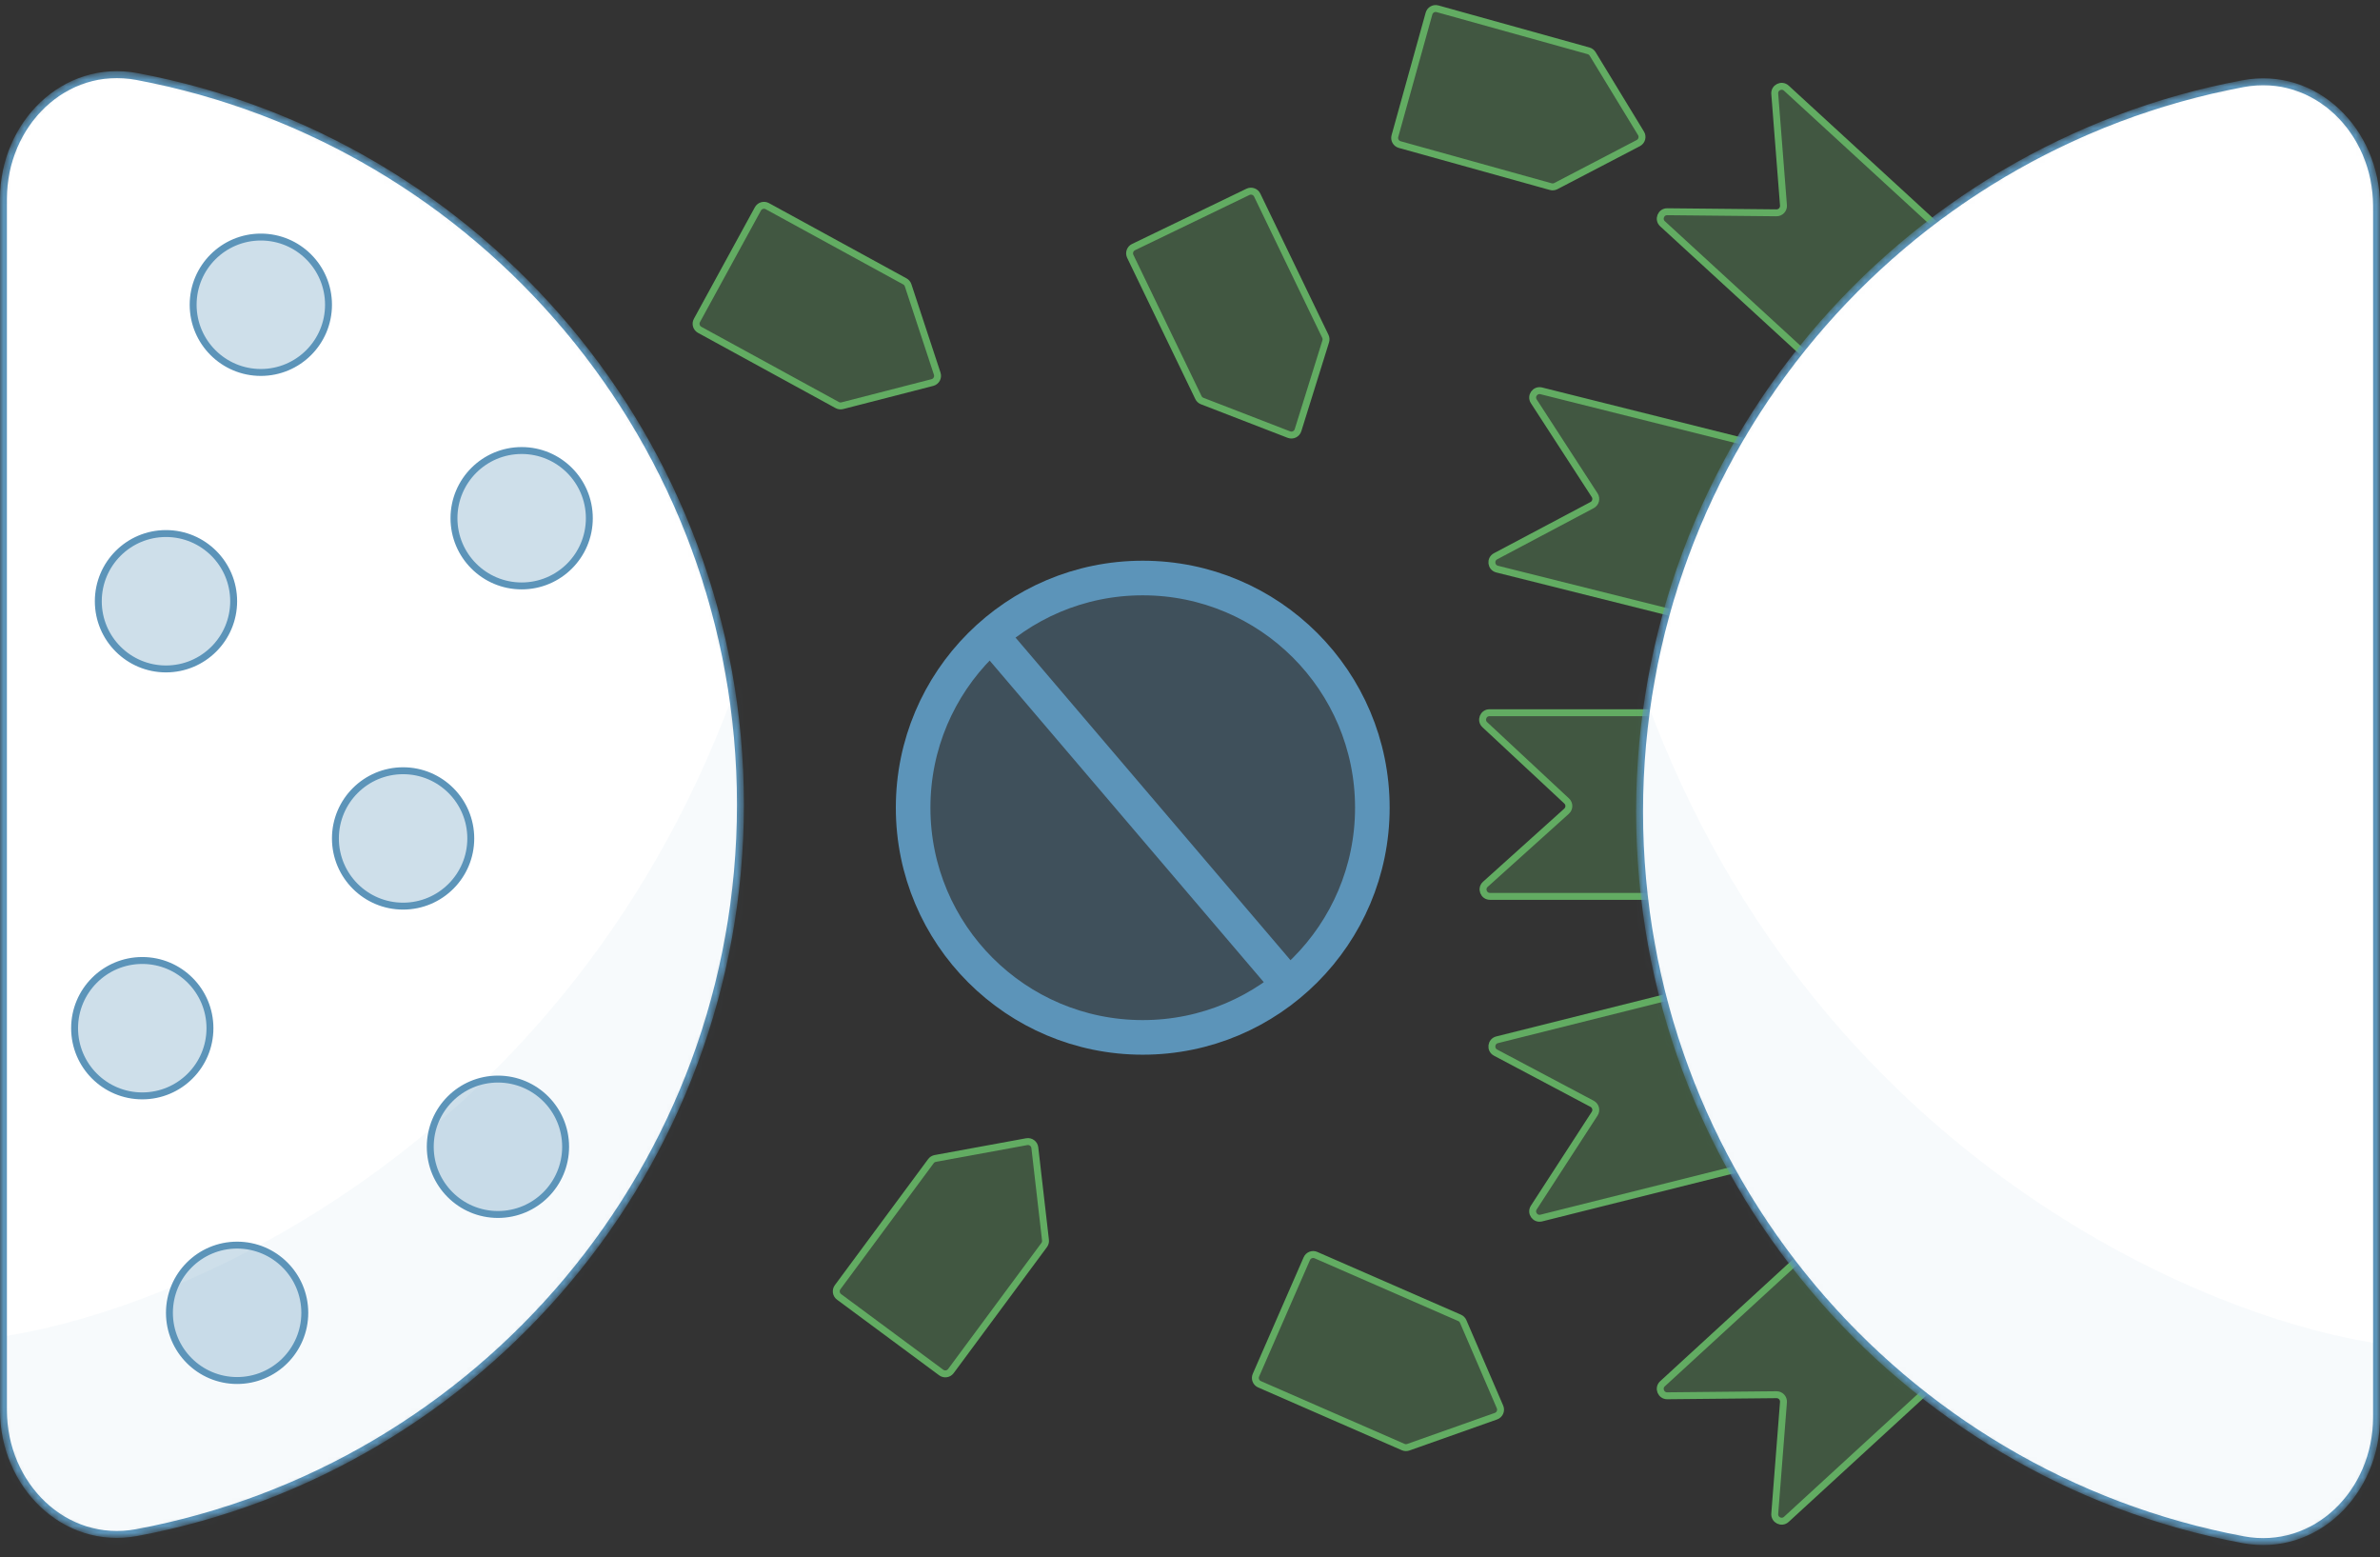 <svg viewBox="0 0 344 225" fill="none" xmlns="http://www.w3.org/2000/svg">
<rect x="0" y="0" width="344" height="225" fill="#333333" stroke="none"/>
<circle cx="165.169" cy="116.708" r="33.188" fill="#5C94B9" fill-opacity="0.3" stroke="#5C94B9" stroke-width="5"/>
<path d="M143.23 91.812L185.892 141.851" stroke="#5C94B9" stroke-width="5"/>
<path d="M237.189 19.269L230.193 7.788C230.061 7.571 229.852 7.413 229.607 7.345L207.775 1.268C207.243 1.12 206.692 1.431 206.544 1.963L201.618 19.66C201.47 20.192 201.782 20.743 202.314 20.891L224.146 26.968C224.39 27.036 224.651 27.009 224.876 26.891L236.797 20.676C237.31 20.408 237.49 19.763 237.189 19.269Z" fill="#62AC62" fill-opacity="0.3" stroke="#62AC62"/>
<path d="M187.613 62.162L191.617 49.327C191.692 49.085 191.673 48.823 191.563 48.595L181.712 28.186C181.472 27.689 180.874 27.48 180.377 27.72L163.834 35.705C163.337 35.945 163.128 36.542 163.368 37.04L173.219 57.449C173.329 57.677 173.522 57.855 173.758 57.947L186.298 62.797C186.837 63.005 187.441 62.714 187.613 62.162Z" fill="#62AC62" fill-opacity="0.3" stroke="#62AC62"/>
<path d="M135.464 53.993L131.257 41.224C131.177 40.983 131.009 40.782 130.787 40.66L110.904 29.787C110.419 29.522 109.811 29.7 109.546 30.185L100.733 46.301C100.468 46.786 100.646 47.394 101.131 47.659L121.014 58.532C121.236 58.653 121.497 58.686 121.742 58.623L134.763 55.275C135.324 55.131 135.645 54.543 135.464 53.993Z" fill="#62AC62" fill-opacity="0.3" stroke="#62AC62"/>
<path d="M148.399 164.965L135.175 167.39C134.926 167.436 134.703 167.575 134.552 167.779L121.068 185.993C120.739 186.436 120.832 187.063 121.276 187.391L136.04 198.321C136.484 198.65 137.11 198.557 137.438 198.113L150.923 179.899C151.074 179.695 151.142 179.442 151.112 179.19L149.573 165.834C149.506 165.259 148.968 164.86 148.399 164.965Z" fill="#62AC62" fill-opacity="0.3" stroke="#62AC62"/>
<path d="M216.807 203.29L211.485 190.943C211.385 190.71 211.2 190.524 210.967 190.423L190.199 181.353C189.693 181.132 189.104 181.363 188.883 181.87L181.531 198.704C181.31 199.21 181.541 199.799 182.047 200.02L202.815 209.09C203.048 209.191 203.31 209.2 203.549 209.116L216.223 204.628C216.768 204.435 217.036 203.821 216.807 203.29Z" fill="#62AC62" fill-opacity="0.3" stroke="#62AC62"/>
<path d="M215.358 129.519L248.812 129.519C249.364 129.519 249.812 129.072 249.812 128.519L249.812 103.983C249.812 103.43 249.364 102.983 248.812 102.983L215.292 102.983C214.384 102.983 213.946 104.095 214.611 104.714L226.442 115.737C226.871 116.137 226.865 116.819 226.429 117.212L214.689 127.776C214.008 128.389 214.442 129.519 215.358 129.519Z" fill="#62AC62" fill-opacity="0.3" stroke="#62AC62"/>
<path d="M216.39 82.232L248.842 90.359C249.378 90.493 249.921 90.167 250.055 89.631L256.016 65.829C256.15 65.294 255.824 64.751 255.289 64.617L222.773 56.474C221.892 56.253 221.197 57.226 221.691 57.988L230.49 71.554C230.809 72.047 230.638 72.707 230.119 72.982L216.165 80.378C215.355 80.807 215.501 82.009 216.39 82.232Z" fill="#62AC62" fill-opacity="0.3" stroke="#62AC62"/>
<path d="M216.39 150.242L248.842 142.116C249.378 141.981 249.921 142.307 250.055 142.843L256.016 166.645C256.15 167.18 255.824 167.723 255.289 167.857L222.773 176C221.892 176.221 221.197 175.248 221.691 174.486L230.49 160.92C230.809 160.427 230.638 159.767 230.119 159.492L216.165 152.096C215.355 151.667 215.501 150.465 216.39 150.242Z" fill="#62AC62" fill-opacity="0.3" stroke="#62AC62"/>
<path d="M240.294 199.944L264.939 177.321C265.346 176.948 265.978 176.975 266.352 177.382L282.945 195.458C283.318 195.865 283.291 196.497 282.884 196.871L258.191 219.538C257.522 220.152 256.447 219.629 256.518 218.723L257.779 202.603C257.825 202.018 257.359 201.519 256.772 201.525L240.98 201.681C240.064 201.69 239.619 200.564 240.294 199.944Z" fill="#62AC62" fill-opacity="0.3" stroke="#62AC62"/>
<path d="M240.294 32.33L264.939 54.953C265.346 55.326 265.978 55.299 266.352 54.892L282.945 36.817C283.318 36.41 283.291 35.777 282.884 35.404L258.191 12.736C257.522 12.122 256.447 12.646 256.518 13.551L257.779 29.672C257.825 30.257 257.359 30.755 256.772 30.75L240.98 30.593C240.064 30.584 239.619 31.71 240.294 32.33Z" fill="#62AC62" fill-opacity="0.3" stroke="#62AC62"/>
<mask id="mask0" mask-type="alpha" maskUnits="userSpaceOnUse" x="0" y="10" width="108" height="213">
<path d="M107.52 116.251C107.52 63.666 69.771 19.898 19.894 10.568C9.036 8.537 -1.2501e-05 17.685 -1.34666e-05 28.731L-2.87691e-05 203.771C-2.97348e-05 214.817 9.036 223.965 19.894 221.934C69.771 212.603 107.52 168.835 107.52 116.251Z" fill="#7692D9"/>
</mask>
<g mask="url(#mask0)">
<path d="M19.802 11.059C69.447 20.346 107.02 63.911 107.02 116.251C107.02 168.59 69.447 212.155 19.802 221.443C9.315 223.404 0.5 214.572 0.5 203.771L0.5 28.731C0.5 17.93 9.315 9.097 19.802 11.059Z" fill="white" stroke="#5C94B9"/>
<path d="M-2.767 193.497C-5.343 215.345 14.121 228.393 21.276 229C50.324 229 83.285 198.623 97.7 169.828C111.409 142.442 109.936 114.306 107.145 97C83.102 166.914 22.421 191.069 -2.767 193.497Z" fill="#5C94B9" fill-opacity="0.05"/>
<circle cx="37.7" cy="44.035" r="9.782" fill="#5C94B9" fill-opacity="0.3" stroke="#5C94B9"/>
<circle cx="75.399" cy="74.88" r="9.782" fill="#5C94B9" fill-opacity="0.3" stroke="#5C94B9"/>
<circle cx="23.991" cy="86.875" r="9.782" fill="#5C94B9" fill-opacity="0.3" stroke="#5C94B9"/>
<circle cx="58.263" cy="121.148" r="9.782" fill="#5C94B9" fill-opacity="0.3" stroke="#5C94B9"/>
<circle cx="71.972" cy="165.702" r="9.782" fill="#5C94B9" fill-opacity="0.3" stroke="#5C94B9"/>
<circle cx="20.564" cy="148.566" r="9.782" fill="#5C94B9" fill-opacity="0.3" stroke="#5C94B9"/>
<circle cx="34.272" cy="189.693" r="9.782" fill="#5C94B9" fill-opacity="0.3" stroke="#5C94B9"/>
</g>
<mask id="mask1" mask-type="alpha" maskUnits="userSpaceOnUse" x="236" y="11" width="108" height="213">
<path d="M236.48 117.282C236.48 64.698 274.229 20.93 324.106 11.599C334.964 9.568 344 18.717 344 29.762L344 204.802C344 215.848 334.964 224.997 324.106 222.966C274.229 213.635 236.48 169.867 236.48 117.282Z" fill="#7692D9"/>
</mask>
<g mask="url(#mask1)">
<path d="M324.198 12.091C274.553 21.378 236.98 64.943 236.98 117.282C236.98 169.622 274.553 213.187 324.198 222.474C334.685 224.436 343.5 215.603 343.5 204.802L343.5 29.762C343.5 18.961 334.684 10.129 324.198 12.091Z" fill="white" stroke="#5C94B9"/>
<path d="M346.767 194.497C349.343 216.345 329.879 229.393 322.724 230C293.676 230 260.715 199.623 246.3 170.828C232.591 143.442 234.064 115.306 236.855 98C260.898 167.914 321.579 192.069 346.767 194.497Z" fill="#5C94B9" fill-opacity="0.05"/>
</g>
</svg>
